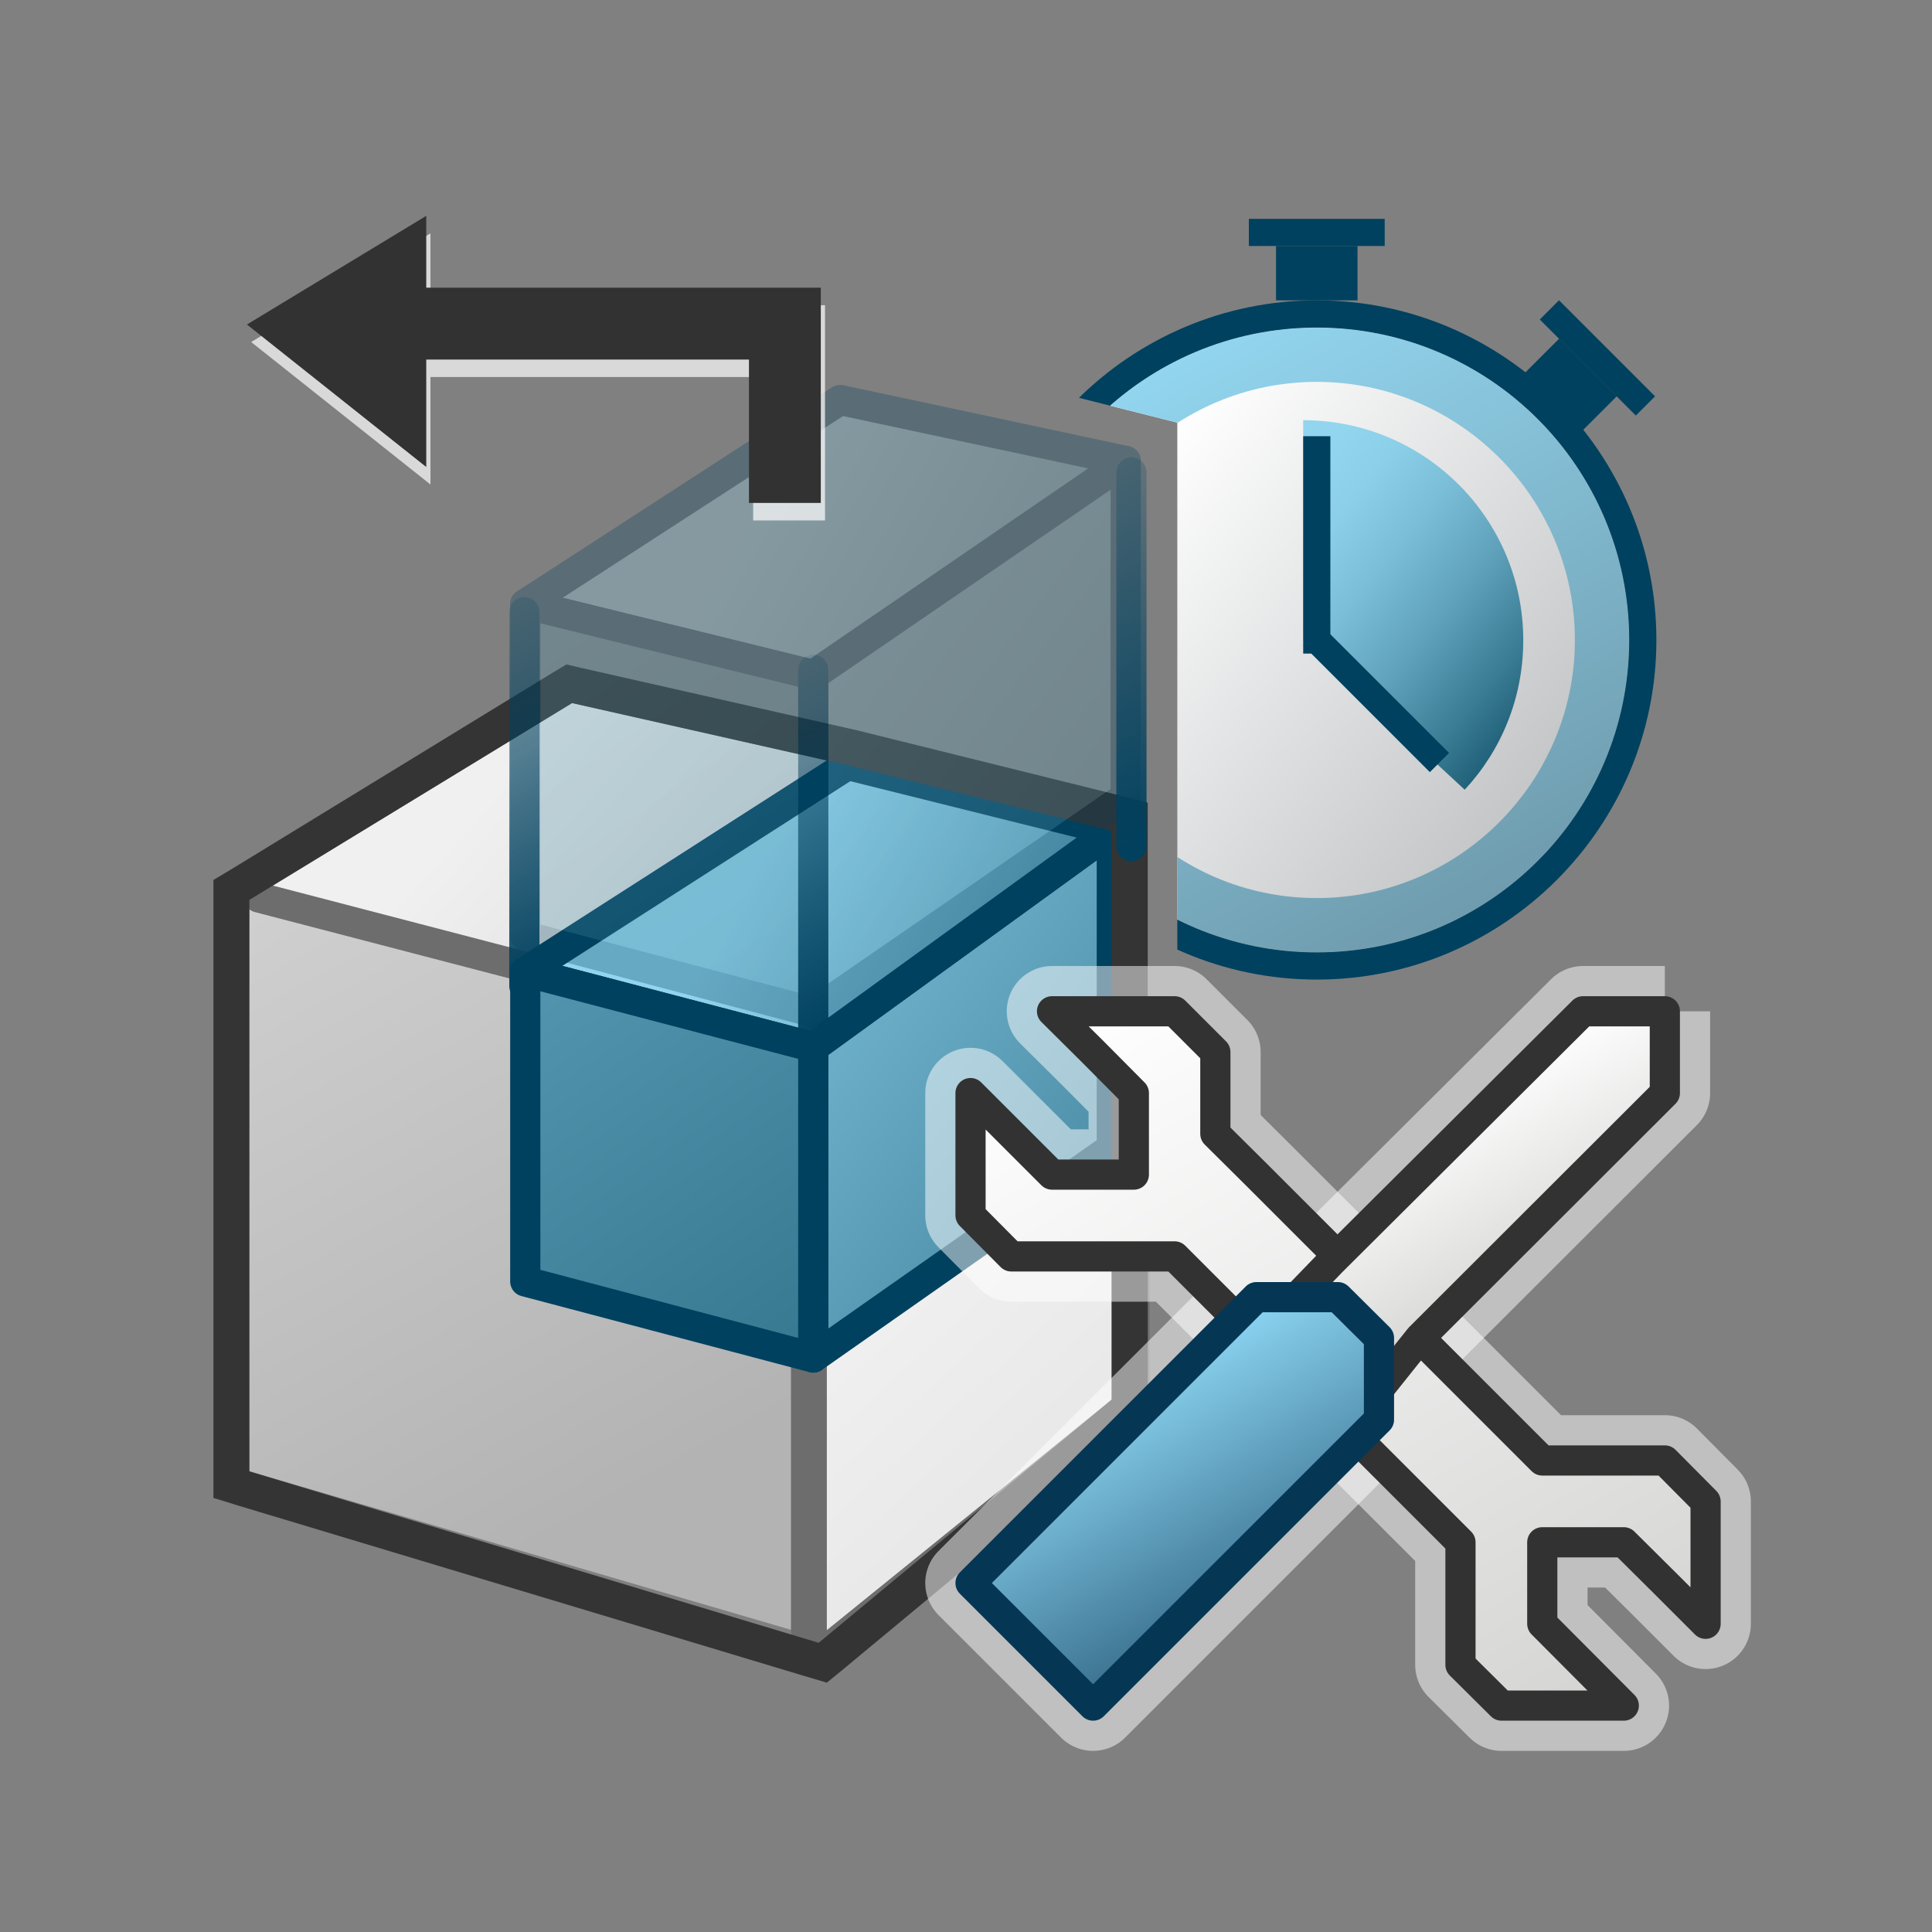 <?xml version="1.0" encoding="UTF-8"?><svg xmlns="http://www.w3.org/2000/svg" xmlns:xlink="http://www.w3.org/1999/xlink" viewBox="0 0 64 64"><rect x="0" y="0" width="64" height="64" fill="#808080" stroke="none"/><defs><style>.cls-1{fill:#343434;}.cls-2{fill:url(#linear-gradient-2);}.cls-3,.De-emphasized_WHITE_for_Vector_Highlights{fill:#fff;}.cls-4{fill:url(#linear-gradient-14);}.cls-4,.cls-5,.cls-6,.cls-7,.cls-8,.cls-9,.De-emphasized_WHITE_for_Vector_Highlights,.cls-10,.cls-11,.cls-12,.cls-13,.cls-14,.cls-15,.cls-16{stroke-linejoin:round;}.cls-4,.cls-5,.cls-6,.cls-7,.cls-8,.cls-10,.cls-11,.cls-12,.cls-13,.cls-14,.cls-15{stroke-linecap:round;}.cls-4,.cls-7,.cls-10,.cls-11,.cls-13,.cls-15{stroke:#00415f;}.cls-5{stroke:url(#linear-gradient-10);}.cls-5,.cls-6,.cls-8,.cls-17,.cls-14{fill:none;}.cls-6{stroke:url(#linear-gradient-12);}.cls-18{fill:url(#linear-gradient-6);}.cls-19{fill:#323232;}.cls-7{fill:url(#linear-gradient-7);}.cls-8{stroke:#6d6d6d;}.cls-20{opacity:.7;}.cls-9{fill:url(#linear-gradient-18);stroke:#053755;}.De-emphasized_WHITE_for_Vector_Highlights{opacity:.5;stroke:#fff;stroke-width:3px;}.cls-10{fill:url(#linear-gradient-15);}.cls-11{fill:url(#linear-gradient-8);}.cls-12{fill:url(#linear-gradient-17);}.cls-12,.cls-16{stroke:#323232;}.cls-21{fill:url(#linear-gradient-5);}.cls-22{clip-path:url(#clippath);}.cls-23{opacity:.3;}.cls-13{fill:url(#linear-gradient-9);}.cls-14{stroke:url(#linear-gradient-11);}.cls-24{fill:#00415f;}.cls-25{fill:url(#linear-gradient-3);}.cls-26{fill:url(#linear-gradient);}.cls-27{fill:#6d6d6d;}.cls-15{fill:url(#linear-gradient-13);}.cls-28{fill:url(#linear-gradient-4);}.cls-16{fill:url(#linear-gradient-16);}</style><clipPath id="clippath"><polygon class="cls-17" points="39 14 39 32.5 56.5 32.5 56.5 5.5 39.5 5.5 30.96 11.97 39 14"/></clipPath><linearGradient id="linear-gradient" x1="37.21" y1="1.97" x2="52.44" y2="-10.31" gradientTransform="translate(0 18) scale(1 -1)" gradientUnits="userSpaceOnUse"><stop offset="0" stop-color="#fff"/><stop offset="1" stop-color="#bbbdbf"/></linearGradient><linearGradient id="linear-gradient-2" x1="38.65" y1="5.88" x2="48.59" y2="-12.28" gradientTransform="translate(0 18) scale(1 -1)" gradientUnits="userSpaceOnUse"><stop offset="0" stop-color="#92d5ee"/><stop offset="1" stop-color="#6f9cae"/></linearGradient><linearGradient id="linear-gradient-3" x1="42.69" y1="1.54" x2="51.41" y2="-5.49" gradientTransform="translate(0 18) scale(1 -1)" gradientUnits="userSpaceOnUse"><stop offset="0" stop-color="#92d5ee"/><stop offset=".15" stop-color="#8ccfe8"/><stop offset=".34" stop-color="#7bbed7"/><stop offset=".57" stop-color="#60a2bb"/><stop offset=".81" stop-color="#3a7c94"/><stop offset="1" stop-color="#185971"/></linearGradient><linearGradient id="linear-gradient-4" x1="16.49" y1="-8.04" x2="42.13" y2="-31.48" gradientTransform="translate(0 18) scale(1 -1)" gradientUnits="userSpaceOnUse"><stop offset="0" stop-color="#f0f0f0"/><stop offset="1" stop-color="#b3b3b3"/></linearGradient><linearGradient id="linear-gradient-5" x1="29.1" y1="-24.68" x2="71.22" y2="-70.88" xlink:href="#linear-gradient-4"/><linearGradient id="linear-gradient-6" x1="-4.74" y1="11.51" x2="19.29" y2="-32.46" xlink:href="#linear-gradient-4"/><linearGradient id="linear-gradient-7" x1="18.53" y1="-8.03" x2="49.07" y2="-31.39" gradientTransform="translate(0 18) scale(1 -1)" gradientUnits="userSpaceOnUse"><stop offset="0" stop-color="#92d5ee"/><stop offset=".48" stop-color="#599bb4"/><stop offset="1" stop-color="#185971"/></linearGradient><linearGradient id="linear-gradient-8" x1="25.13" y1="-10.7" x2="45.3" y2="-22.42" xlink:href="#linear-gradient-7"/><linearGradient id="linear-gradient-9" x1="-3.23" y1="16.03" x2="36.47" y2="-41.18" xlink:href="#linear-gradient-7"/><linearGradient id="linear-gradient-10" x1="24.2" y1="-5.12" x2="29.68" y2="-15.16" gradientTransform="translate(0 18) scale(1 -1)" gradientUnits="userSpaceOnUse"><stop offset="0" stop-color="#00415f" stop-opacity=".2"/><stop offset="1" stop-color="#00415f"/></linearGradient><linearGradient id="linear-gradient-11" x1="14.53" y1="-3.27" x2="20.22" y2="-13.68" xlink:href="#linear-gradient-10"/><linearGradient id="linear-gradient-12" x1="34.63" y1="1.37" x2="40.32" y2="-9.05" xlink:href="#linear-gradient-10"/><linearGradient id="linear-gradient-13" x1="17.62" y1="4.68" x2="50.62" y2="-20.55" xlink:href="#linear-gradient-7"/><linearGradient id="linear-gradient-14" x1="25.32" y1="1.54" x2="45.98" y2="-10.47" xlink:href="#linear-gradient-7"/><linearGradient id="linear-gradient-15" x1="-4.17" y1="29.26" x2="37.05" y2="-30.13" xlink:href="#linear-gradient-7"/><linearGradient id="linear-gradient-16" x1="36.98" y1="32.27" x2="51.67" y2="57.73" gradientUnits="userSpaceOnUse"><stop offset="0" stop-color="#fff"/><stop offset="1" stop-color="#d4d5d3"/></linearGradient><linearGradient id="linear-gradient-17" x1="47.85" y1="36.15" x2="51.58" y2="42.61" xlink:href="#linear-gradient-16"/><linearGradient id="linear-gradient-18" x1="37.24" y1="45.5" x2="41.75" y2="53.3" gradientUnits="userSpaceOnUse"><stop offset="0" stop-color="#8dd7f4"/><stop offset="1" stop-color="#386e8c"/></linearGradient></defs><g id="Layer_10"><g class="cls-22"><circle class="cls-26" cx="43.62" cy="21.2" r="10.35"/><path class="cls-2" d="m43.62,12.65c4.71,0,8.55,3.84,8.55,8.55s-3.84,8.55-8.55,8.55-8.55-3.84-8.55-8.55,3.84-8.55,8.55-8.55m0-1.8c-5.72,0-10.35,4.63-10.35,10.35s4.63,10.35,10.35,10.35,10.35-4.63,10.35-10.35-4.63-10.35-10.35-10.35h0Z"/><path class="cls-24" d="m43.62,10.85c5.72,0,10.35,4.63,10.35,10.35s-4.63,10.35-10.35,10.35-10.35-4.63-10.35-10.35,4.63-10.35,10.35-10.35m0-.9c-6.2,0-11.25,5.05-11.25,11.25s5.05,11.25,11.25,11.25,11.25-5.05,11.25-11.25-5.05-11.25-11.25-11.25h0Z"/><path class="cls-25" d="m43.17,13.92c4.02,0,7.29,3.26,7.29,7.29,0,1.91-.73,3.65-1.94,4.95l-5.35-4.95v-7.29"/><rect class="cls-24" x="43.17" y="14.45" width=".9" height="7.2"/><rect class="cls-24" x="45.14" y="20.2" width=".9" height="5.93" transform="translate(-3.03 39.02) rotate(-45)"/><rect class="cls-24" x="41.37" y="7.25" width="4.5" height=".9"/><rect class="cls-24" x="42.27" y="8.15" width="2.7" height="1.8"/><rect class="cls-24" x="52.47" y="9.61" width=".9" height="4.5" transform="translate(7.11 40.89) rotate(-45)"/><rect class="cls-24" x="51.07" y="11.46" width="1.8" height="2.7" transform="translate(6.16 40.5) rotate(-45)"/></g></g><g id="Layer_4"><g id="volume_ok_copy"><polygon class="cls-28" points="8.26 29.81 18.95 23.29 28.08 25.34 17.4 32.19 8.26 29.81"/><path class="cls-21" d="m27.39,54.59c-.09,0-.18-.02-.26-.06-.2-.1-.33-.31-.33-.53v-9.51c0-.19.09-.38.25-.49l9.51-6.45c.1-.07.22-.11.34-.11.1,0,.19.02.27.07.2.1.32.3.32.52v8.32c0,.18-.09.35-.23.46l-9.45,7.63c-.12.1-.27.15-.43.14Z"/><path class="cls-27" d="m36.82,38.05v8.32l-9.43,7.63v-9.51l9.43-6.44m0-1.19c-.24,0-.48.07-.68.2l-9.43,6.44c-.32.22-.51.59-.51.99v9.51c0,.46.26.87.68,1.07.16.08.33.12.51.12.27,0,.53-.09.74-.26l9.51-7.63c.28-.23.44-.57.44-.93v-8.32c0-.44-.24-.85-.63-1.06-.17-.08-.36-.13-.55-.13h-.07Z"/><polygon class="cls-18" points="17.4 32.19 17.4 42.41 26.2 44.63 26.2 53.99 8.26 48.74 8.26 29.81 17.4 32.19"/><line id="arete_ok_" class="cls-8" x1="8.57" y1="29.73" x2="17.28" y2="32"/><g id="Layer_44_copy"><polygon class="cls-7" points="26.94 34.69 36.83 27.52 36.83 38.03 26.94 44.97 26.94 34.69"/><polygon class="cls-11" points="17.4 32.19 28.08 25.34 36.83 27.52 26.94 34.69 17.4 32.19"/><polygon class="cls-13" points="26.94 34.69 26.94 44.97 17.4 42.45 17.4 32.19 26.94 34.69"/><path class="cls-1" d="m18.95,23.29l9.13,2.06,8.75,2.17v18.84l-9.71,8.06-18.86-5.68v-18.93l10.69-6.52m-.2-1.27l-.42.25-10.69,6.54-.57.34v20.47l.84.26,18.87,5.68.61.18.49-.4,9.71-8.06.43-.36v-20.33l-.89-.23-8.75-2.17-9.15-2.07-.46-.11h-.01Z"/></g><g id="Layer_51_copy"><line class="cls-5" x1="26.94" y1="34.09" x2="26.94" y2="22.19"/><line class="cls-14" x1="17.37" y1="32.66" x2="17.37" y2="20.28"/><line class="cls-6" x1="37.48" y1="28.03" x2="37.48" y2="15.65"/></g><g class="cls-23"><polygon class="cls-15" points="26.94 22.36 37.29 15.27 37.29 26.4 26.94 33.53 26.94 22.36"/><polygon class="cls-4" points="17.4 20.01 27.83 13.25 37.29 15.27 26.94 22.36 17.4 20.01"/><polygon class="cls-10" points="26.94 22.36 26.94 33.53 17.4 31.01 17.4 20.01 26.94 22.36"/></g></g><g id="FL_OK_" class="cls-20"><polygon class="cls-3" points="8.32 11.33 14.26 7.73 14.26 10.11 27.33 10.11 27.33 17.24 24.95 17.24 24.95 12.49 14.26 12.49 14.26 16.05 8.32 11.33 8.32 11.33"/></g><polygon id="FL_OK_2" class="cls-19" points="8.18 10.75 14.12 7.15 14.12 9.53 27.19 9.53 27.19 16.66 24.81 16.66 24.81 11.91 14.12 11.91 14.12 15.47 8.18 10.75 8.18 10.75"/></g><g id="Layer_5"><polygon class="De-emphasized_WHITE_for_Vector_Highlights" points="37.56 38.91 37.56 36.21 36.21 34.85 34.85 33.5 38.91 33.5 40.26 34.85 40.26 37.56 41.62 38.91 51.09 48.38 55.15 48.38 56.5 49.74 56.5 51.09 56.5 53.79 55.15 52.44 53.79 51.09 51.09 51.09 51.09 53.79 53.79 56.5 51.09 56.5 49.74 56.5 48.38 55.15 48.38 52.44 48.38 51.09 38.91 41.62 33.5 41.62 32.15 40.26 32.15 38.91 32.15 36.21 33.5 37.56 34.85 38.91 37.56 38.91"/><polyline class="De-emphasized_WHITE_for_Vector_Highlights" points="55.15 33.5 52.44 33.5 44.11 41.79 42.97 42.97 45.68 46.01 47.03 44.32 55.15 36.21 55.15 33.5"/><polygon class="De-emphasized_WHITE_for_Vector_Highlights" points="44.32 42.97 41.62 42.97 32.15 52.44 36.21 56.5 45.68 47.03 45.68 44.32 44.32 42.97"/></g><g id="Layer_6"><polygon class="cls-16" points="37.56 38.91 37.56 36.21 36.21 34.85 34.85 33.5 38.91 33.5 40.26 34.85 40.26 37.56 41.62 38.91 51.09 48.38 55.15 48.38 56.5 49.74 56.5 51.09 56.5 53.79 55.15 52.44 53.79 51.09 51.09 51.09 51.09 53.79 53.79 56.5 51.09 56.5 49.74 56.5 48.38 55.15 48.38 52.44 48.38 51.09 38.91 41.62 33.5 41.62 32.15 40.26 32.15 38.91 32.15 36.21 33.5 37.56 34.85 38.91 37.56 38.91"/><polyline class="cls-12" points="55.15 33.5 52.44 33.5 44.11 41.79 42.97 42.97 45.68 46.01 47.03 44.32 55.15 36.21 55.15 33.5"/><polygon class="cls-9" points="44.32 42.97 41.62 42.97 32.15 52.44 36.21 56.5 45.68 47.03 45.68 44.32 44.32 42.97"/></g></svg>